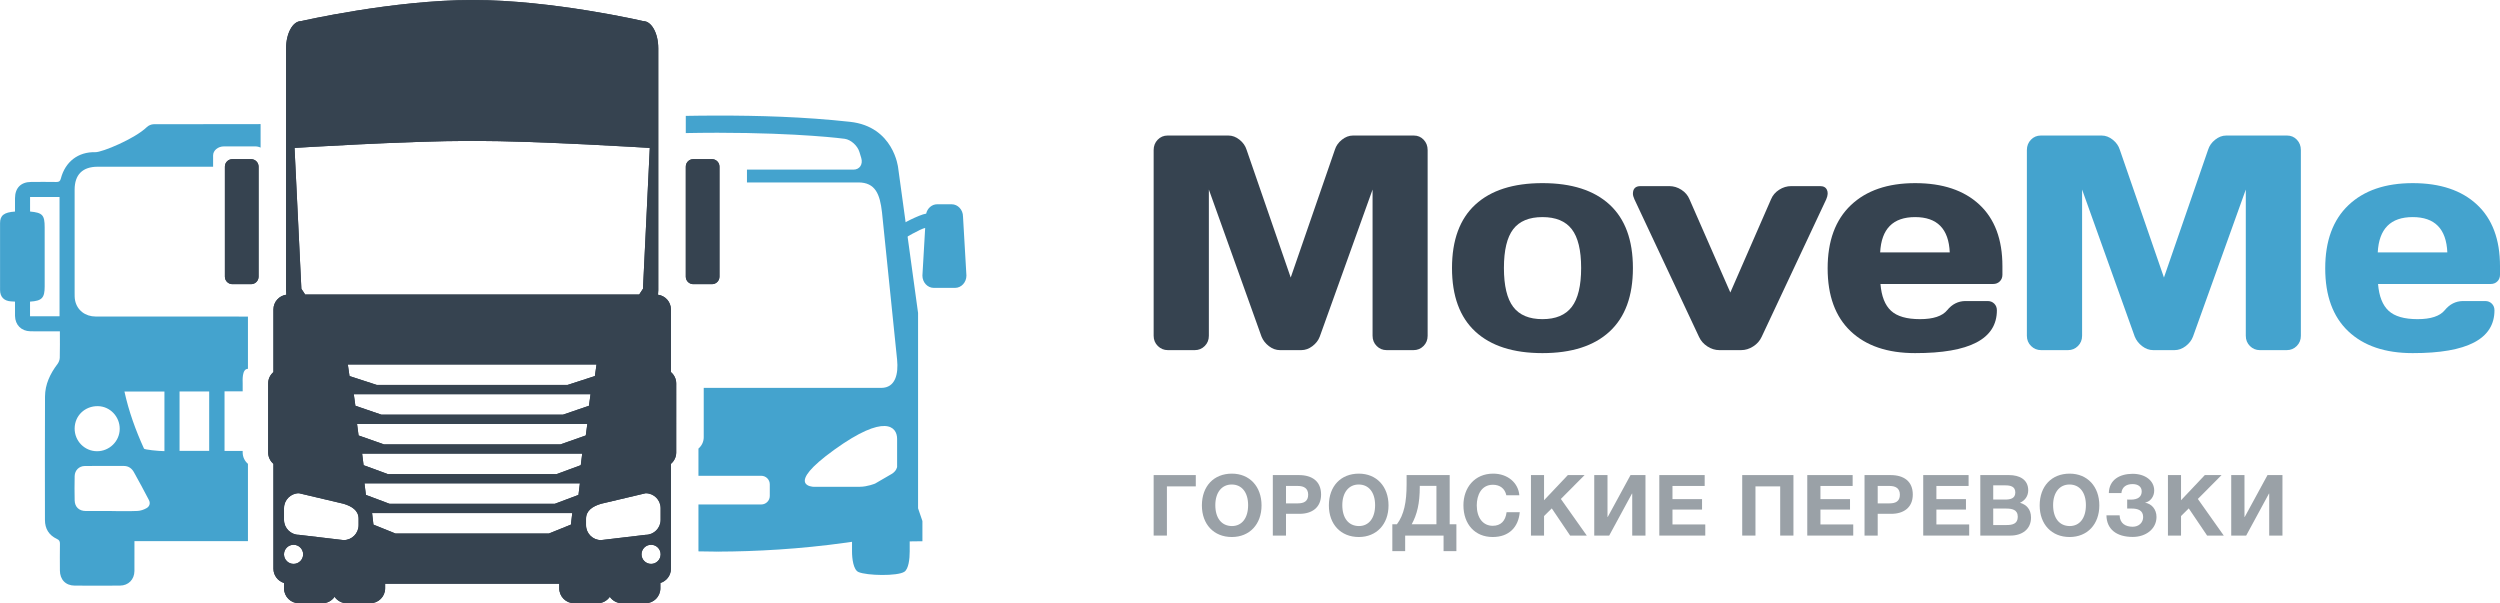 <?xml version="1.0" encoding="utf-8"?>
<!-- Generator: Adobe Illustrator 17.0.0, SVG Export Plug-In . SVG Version: 6.00 Build 0)  -->
<!DOCTYPE svg PUBLIC "-//W3C//DTD SVG 1.1//EN" "http://www.w3.org/Graphics/SVG/1.1/DTD/svg11.dtd">
<svg version="1.1" id="Layer_1" xmlns="http://www.w3.org/2000/svg" xmlns:xlink="http://www.w3.org/1999/xlink" x="0px" y="0px"
	 width="588.632px" height="142.041px" viewBox="0 0 588.632 142.041" enable-background="new 0 0 588.632 142.041"
	 xml:space="preserve">
<polygon fill="#9AA1A7" points="281.553,114.52 274.751,114.52 274.751,126.102 271.63,126.102 271.63,111.859 281.553,111.859 "/>
<g>
	<path fill="#9AA1A7" d="M297.033,119.001c0,4.441-2.82,7.441-7.001,7.441c-4.221,0-7.042-2.98-7.042-7.441
		c0-4.521,2.801-7.482,7.061-7.482C294.213,111.519,297.033,114.54,297.033,119.001 M286.151,118.94c0,3.061,1.48,4.9,3.9,4.921
		c2.362,0,3.822-1.881,3.822-4.921c0-3.001-1.481-4.861-3.862-4.861C287.651,114.079,286.151,115.979,286.151,118.94"/>
	<path fill="#9AA1A7" d="M305.832,111.859c3.08,0,5.221,1.44,5.221,4.581c0,3.101-2.2,4.541-5.062,4.541h-3.2v5.121h-3.101v-14.243
		H305.832z M302.791,118.52h2.78c1.401,0,2.441-0.46,2.441-2.04c0-1.521-1.04-2.061-2.42-2.061h-2.801V118.52z"/>
	<path fill="#9AA1A7" d="M326.932,119.001c0,4.441-2.82,7.441-7.001,7.441c-4.221,0-7.042-2.98-7.042-7.441
		c0-4.521,2.801-7.482,7.061-7.482C324.112,111.519,326.932,114.54,326.932,119.001 M316.05,118.94c0,3.061,1.48,4.9,3.9,4.921
		c2.362,0,3.822-1.881,3.822-4.921c0-3.001-1.481-4.861-3.862-4.861C317.55,114.079,316.05,115.979,316.05,118.94"/>
	<path fill="#9AA1A7" d="M339.892,129.762v-3.661h-9.042v3.661h-3.021v-6.321h1.08c1.681-2.241,2.281-5.222,2.281-9.423v-2.16
		h10.142v11.583h1.58v6.321H339.892z M338.211,114.399h-3.921v0.239c0,3.902-0.64,6.502-1.9,8.803h5.821V114.399z"/>
	<path fill="#9AA1A7" d="M351.451,126.441c-4.141,0-6.882-2.98-6.882-7.481c0-4.141,2.641-7.442,7.002-7.442
		c3.421,0,5.921,2.16,6.161,5.101h-3.06c-0.321-1.56-1.481-2.481-3.161-2.481c-2.741,0-3.801,2.461-3.801,4.842
		c0,2.94,1.461,4.82,3.761,4.82c1.88,0,3.001-1.12,3.26-3.2h3.101C357.513,124.081,355.351,126.441,351.451,126.441"/>
	<polygon fill="#9AA1A7" points="367.511,117.48 373.613,126.102 369.692,126.102 365.37,119.701 363.55,121.501 363.55,126.102 
		360.469,126.102 360.469,111.859 363.55,111.859 363.55,117.781 369.152,111.859 373.092,111.859 	"/>
	<polygon fill="#9AA1A7" points="387.432,126.102 384.311,126.102 384.311,116.22 384.25,116.22 378.89,126.102 375.369,126.102 
		375.369,111.859 378.49,111.859 378.49,121.721 378.549,121.721 383.911,111.859 387.432,111.859 	"/>
	<polygon fill="#9AA1A7" points="401.372,114.419 393.79,114.419 393.79,117.52 400.752,117.52 400.752,119.981 393.79,119.981 
		393.79,123.482 401.512,123.482 401.512,126.102 390.689,126.102 390.689,111.858 401.372,111.858 	"/>
	<polygon fill="#9AA1A7" points="422.272,126.102 419.151,126.102 419.151,114.52 413.33,114.52 413.33,126.102 410.209,126.102 
		410.209,111.859 422.272,111.859 	"/>
	<polygon fill="#9AA1A7" points="436.211,114.419 428.629,114.419 428.629,117.52 435.591,117.52 435.591,119.981 428.629,119.981 
		428.629,123.482 436.351,123.482 436.351,126.102 425.528,126.102 425.528,111.858 436.211,111.858 	"/>
	<path fill="#9AA1A7" d="M445.151,111.859c3.08,0,5.221,1.44,5.221,4.581c0,3.101-2.2,4.541-5.062,4.541h-3.2v5.121h-3.101v-14.243
		H445.151z M442.11,118.52h2.78c1.401,0,2.441-0.46,2.441-2.04c0-1.521-1.04-2.061-2.42-2.061h-2.801V118.52z"/>
	<polygon fill="#9AA1A7" points="463.511,114.419 455.93,114.419 455.93,117.52 462.891,117.52 462.891,119.981 455.93,119.981 
		455.93,123.482 463.651,123.482 463.651,126.102 452.828,126.102 452.828,111.858 463.511,111.858 	"/>
	<path fill="#9AA1A7" d="M473.01,111.858c2.501,0,4.541,1.061,4.541,3.581c0,1.38-0.78,2.42-1.94,2.941c1.48,0.42,2.6,1.5,2.6,3.48
		c0,2.782-2.14,4.241-4.821,4.241h-7.121v-14.243H473.01z M469.31,117.62h2.84c1.14,0,2.36-0.221,2.36-1.661
		c0-1.44-1.16-1.68-2.36-1.68h-2.84V117.62z M469.31,123.621h3.141c1.339,0,2.64-0.26,2.64-1.94c0-1.721-1.4-1.941-2.801-1.941
		h-2.98V123.621z"/>
	<path fill="#9AA1A7" d="M494.292,119.001c0,4.441-2.82,7.441-7.001,7.441c-4.221,0-7.042-2.98-7.042-7.441
		c0-4.521,2.801-7.482,7.061-7.482C491.472,111.519,494.292,114.54,494.292,119.001 M483.41,118.94c0,3.061,1.48,4.9,3.9,4.921
		c2.362,0,3.822-1.881,3.822-4.921c0-3.001-1.481-4.861-3.862-4.861C484.91,114.079,483.41,115.979,483.41,118.94"/>
	<path fill="#9AA1A7" d="M502.15,126.422c-3.861,0-6.142-1.86-6.182-5.081h3.101c0.06,1.92,1.4,2.681,3.081,2.681
		c1.46,0,2.46-0.981,2.46-2.282c0-1.62-1.3-2-2.68-2h-1.081v-2.12c0.24,0.02,0.66,0.02,0.841,0.02c1.72,0,2.58-0.7,2.58-1.941
		c0-1.1-0.86-1.72-2.141-1.72c-1.54,0-2.52,0.74-2.64,2.121h-2.96c0.059-3.181,2.62-4.541,5.621-4.541
		c2.881,0,5.061,1.56,5.061,3.94c0,1.421-0.88,2.581-2.161,2.861c1.54,0.24,2.701,1.541,2.701,3.361
		C507.751,124.482,505.331,126.422,502.15,126.422"/>
	<polygon fill="#9AA1A7" points="517.49,117.48 523.592,126.102 519.671,126.102 515.349,119.701 513.529,121.501 513.529,126.102 
		510.448,126.102 510.448,111.859 513.529,111.859 513.529,117.781 519.131,111.859 523.071,111.859 	"/>
	<polygon fill="#9AA1A7" points="537.411,126.102 534.29,126.102 534.29,116.22 534.229,116.22 528.869,126.102 525.348,126.102 
		525.348,111.859 528.469,111.859 528.469,121.721 528.528,121.721 533.89,111.859 537.411,111.859 	"/>
	<path fill="#364350" d="M271.63,79.054V35.331c0-0.963,0.317-1.773,0.951-2.431c0.635-0.658,1.409-0.987,2.325-0.987h14.34
		c0.916,0,1.785,0.329,2.608,0.987c0.822,0.658,1.374,1.444,1.656,2.36l10.393,30.089l10.394-30.089
		c0.281-0.916,0.833-1.702,1.655-2.36c0.823-0.658,1.692-0.987,2.608-0.987h14.34c0.916,0,1.685,0.329,2.307,0.987
		c0.622,0.658,0.934,1.468,0.934,2.431v43.723c0,0.964-0.323,1.769-0.969,2.414c-0.646,0.647-1.427,0.969-2.343,0.969h-6.342
		c-0.916,0-1.697-0.322-2.342-0.969c-0.647-0.645-0.97-1.45-0.97-2.414V44.632l-12.437,34.634c-0.329,0.869-0.904,1.615-1.726,2.237
		s-1.692,0.934-2.608,0.934h-5.038c-0.916,0-1.779-0.312-2.59-0.934c-0.809-0.622-1.391-1.368-1.743-2.237l-12.402-34.634v34.422
		c0,0.964-0.323,1.769-0.969,2.414c-0.646,0.647-1.427,0.969-2.343,0.969h-6.341c-0.916,0-1.704-0.322-2.362-0.969
		C271.959,80.823,271.63,80.018,271.63,79.054"/>
	<path fill="#364350" d="M347.374,78.068c-3.664-3.382-5.496-8.368-5.496-14.956c0-6.588,1.832-11.568,5.496-14.939
		c3.664-3.37,8.932-5.056,15.802-5.056c6.87,0,12.137,1.686,15.801,5.056c3.665,3.371,5.497,8.351,5.497,14.939
		c0,6.588-1.832,11.574-5.497,14.956c-3.664,3.382-8.931,5.074-15.801,5.074C356.306,83.142,351.038,81.45,347.374,78.068
		 M356.288,53.969c-1.457,1.902-2.185,4.944-2.185,9.125c0,4.182,0.728,7.235,2.185,9.16c1.456,1.927,3.752,2.89,6.888,2.89
		c3.135,0,5.437-0.963,6.905-2.89c1.468-1.925,2.202-4.978,2.202-9.16c0-4.181-0.734-7.223-2.202-9.125
		c-1.468-1.902-3.77-2.854-6.905-2.854C360.04,51.115,357.744,52.067,356.288,53.969"/>
	<path fill="#364350" d="M386.273,43.821h6.765c1.008,0,1.961,0.288,2.853,0.863c0.893,0.576,1.527,1.322,1.903,2.238l9.618,21.95
		l9.584-21.95c0.375-0.916,1.009-1.662,1.902-2.238c0.893-0.575,1.844-0.863,2.854-0.863h6.799c0.823,0,1.363,0.306,1.621,0.916
		c0.118,0.235,0.17,0.535,0.159,0.898c-0.012,0.366-0.123,0.793-0.334,1.287l-15.221,32.414c-0.423,0.916-1.087,1.662-1.991,2.237
		c-0.905,0.576-1.838,0.863-2.801,0.863h-5.179c-0.964,0-1.891-0.287-2.783-0.863c-0.894-0.575-1.551-1.321-1.974-2.237
		l-15.22-32.414c-0.235-0.517-0.352-0.952-0.352-1.304C384.476,44.421,385.075,43.821,386.273,43.821"/>
	<path fill="#364350" d="M435.75,77.997c-3.618-3.428-5.426-8.367-5.426-14.815c0-6.447,1.819-11.403,5.461-14.868
		c3.64-3.464,8.69-5.196,15.149-5.196c6.46,0,11.498,1.685,15.115,5.055c3.618,3.371,5.426,8.204,5.426,14.498v2.009
		c0,0.634-0.206,1.157-0.616,1.567c-0.411,0.412-0.934,0.617-1.568,0.617H442.76c0.235,2.889,1.063,4.992,2.485,6.306
		c1.421,1.317,3.693,1.974,6.817,1.974s5.261-0.705,6.412-2.114c1.151-1.41,2.572-2.125,4.264-2.15h5.249
		c0.635,0,1.157,0.206,1.568,0.617c0.41,0.412,0.616,0.934,0.616,1.568c0,6.742-6.423,10.099-19.272,10.077
		C444.417,83.142,439.366,81.427,435.75,77.997 M442.69,59.43h16.384c-0.236-5.543-2.954-8.314-8.157-8.314
		S442.972,53.887,442.69,59.43"/>
	<path fill="#44A3CE" d="M477.234,79.054V35.331c0-0.963,0.317-1.773,0.951-2.431c0.635-0.658,1.409-0.987,2.325-0.987h14.34
		c0.916,0,1.785,0.329,2.608,0.987c0.822,0.658,1.374,1.444,1.656,2.36l10.393,30.089l10.394-30.089
		c0.281-0.916,0.833-1.702,1.655-2.36c0.823-0.658,1.692-0.987,2.608-0.987h14.34c0.916,0,1.685,0.329,2.307,0.987
		c0.622,0.658,0.934,1.468,0.934,2.431v43.723c0,0.964-0.323,1.769-0.969,2.414c-0.646,0.647-1.427,0.969-2.343,0.969h-6.342
		c-0.916,0-1.697-0.322-2.342-0.969c-0.647-0.645-0.97-1.45-0.97-2.414V44.632l-12.437,34.634c-0.329,0.869-0.904,1.615-1.726,2.237
		c-0.822,0.622-1.692,0.934-2.608,0.934h-5.038c-0.916,0-1.779-0.312-2.59-0.934c-0.809-0.622-1.391-1.368-1.743-2.237
		l-12.402-34.634v34.422c0,0.964-0.323,1.769-0.969,2.414c-0.646,0.647-1.427,0.969-2.343,0.969h-6.341
		c-0.916,0-1.704-0.322-2.362-0.969C477.563,80.823,477.234,80.018,477.234,79.054"/>
	<path fill="#44A3CE" d="M552.907,77.997c-3.618-3.428-5.426-8.367-5.426-14.815c0-6.447,1.819-11.403,5.461-14.868
		c3.64-3.464,8.69-5.196,15.149-5.196c6.46,0,11.498,1.685,15.115,5.055c3.618,3.371,5.426,8.204,5.426,14.498v2.009
		c0,0.634-0.206,1.157-0.616,1.567c-0.411,0.412-0.934,0.617-1.568,0.617h-26.531c0.235,2.889,1.063,4.992,2.485,6.306
		c1.421,1.317,3.693,1.974,6.817,1.974c3.124,0,5.261-0.705,6.412-2.114c1.151-1.41,2.572-2.125,4.264-2.15h5.249
		c0.635,0,1.157,0.206,1.568,0.617c0.41,0.412,0.616,0.934,0.616,1.568c0,6.742-6.423,10.099-19.272,10.077
		C561.574,83.142,556.523,81.427,552.907,77.997 M559.847,59.43h16.384c-0.236-5.543-2.954-8.314-8.157-8.314
		S560.129,53.887,559.847,59.43"/>
	<path fill="#364350" d="M59.121,37.47h-4.405c-0.972,0-1.765,0.79-1.765,1.762v25.914c0,0.969,0.793,1.761,1.765,1.761h4.405
		c0.97,0,1.762-0.792,1.762-1.761V39.232C60.883,38.26,60.089,37.47,59.121,37.47"/>
	<path fill="#364350" d="M167.637,37.47h-4.405c-0.972,0-1.762,0.79-1.762,1.762v25.914c0,0.969,0.79,1.761,1.762,1.761h4.405
		c0.971,0,1.762-0.792,1.762-1.761V39.232C169.399,38.26,168.608,37.47,167.637,37.47"/>
	<path fill="#364350" d="M157.971,72.868c0-1.782-1.324-3.239-3.042-3.476c0.037-0.359,0.064-0.717,0.064-1.093V11.383
		c0-3.539-1.581-6.408-3.523-6.408c0,0-21.353-4.975-40.166-4.975S70.885,4.975,70.885,4.975c-1.947,0-3.526,2.869-3.526,6.408
		v56.914c0,0.376,0.027,0.734,0.061,1.093c-1.715,0.238-3.039,1.695-3.039,3.477v14.745c-0.754,0.648-1.241,1.594-1.241,2.667
		v16.266c0,1.075,0.487,2.019,1.241,2.671v24.695c0,1.582,1.053,2.904,2.491,3.355v1.249c0,1.949,1.572,3.526,3.523,3.526h5.478
		c1.206,0,2.268-0.607,2.905-1.527c0.636,0.92,1.694,1.527,2.898,1.527h5.479c1.95,0,3.529-1.577,3.529-3.526v-1.077h40.992v1.077
		c0,1.949,1.58,3.526,3.523,3.526h5.478c1.209,0,2.271-0.607,2.905-1.527c0.635,0.92,1.7,1.527,2.903,1.527h5.478
		c1.946,0,3.523-1.577,3.523-3.526v-1.249c1.442-0.451,2.488-1.774,2.488-3.355v-24.694c0.754-0.651,1.245-1.596,1.245-2.67V90.28
		c0-1.074-0.489-2.019-1.245-2.667V72.868H157.971z M111.176,33.169c15.618,0,41.819,1.66,41.819,1.66l-1.602,33.168l-0.884,1.345
		H71.844l-0.885-1.345L69.35,34.829C69.35,34.829,95.558,33.169,111.176,33.169 M133.617,90.641h-22.441H88.733l-6.441-2.097
		l-0.394-2.725h29.278h29.278l-0.388,2.727L133.617,90.641z M139.046,92.82l-0.374,2.719l-6.135,2.103h-21.362h-21.36l-6.139-2.103
		l-0.373-2.719h27.872H139.046z M69.121,132.773c-1.243,0-2.254-1.009-2.254-2.255c0-1.245,1.009-2.253,2.254-2.253
		c1.244,0,2.256,1.008,2.256,2.253C71.377,131.764,70.364,132.773,69.121,132.773 M84.433,123.645c0,1.949-1.576,3.526-3.523,3.526
		l-10.517-1.244c-1.944,0-3.523-1.581-3.523-3.526v-2.743c0-1.949,1.579-3.526,3.523-3.526l10.517,2.485
		c1.958,0.599,3.523,1.58,3.523,3.529V123.645z M134.423,123.523l-5.186,2.098h-18.062H93.12l-5.192-2.098l-0.319-2.718h23.567
		h23.565L134.423,123.523z M136.201,116.53l-5.584,2.098h-19.441H91.737l-5.585-2.098l-0.336-2.725h25.36h25.361L136.201,116.53z
		 M136.745,109.533l-5.703,2.097h-19.867h-19.86l-5.706-2.097l-0.343-2.726h25.909h25.909L136.745,109.533z M131.956,104.635
		h-20.781H90.397l-5.971-2.103l-0.359-2.719h27.109h27.109l-0.361,2.719L131.956,104.635z M141.507,127.171
		c-1.944,0-3.525-1.577-3.525-3.526v-1.499c0-1.949,1.563-2.93,3.525-3.529l10.513-2.485c1.949,0,3.529,1.577,3.529,3.526v2.743
		c0,1.945-1.58,3.526-3.529,3.526L141.507,127.171z M153.303,132.773c-1.249,0-2.258-1.009-2.258-2.255
		c0-1.245,1.009-2.253,2.258-2.253c1.238,0,2.25,1.008,2.25,2.253C155.553,131.764,154.54,132.773,153.303,132.773"/>
	<path fill="#44A3CE" d="M226.743,50.99c0-1.593-1.206-2.895-2.67-2.895h-3.412c-1.252,0-2.306,0.943-2.593,2.206
		c-1.594,0.211-6.036,2.574-7.783,3.572l0.964,0.981c0.419,0.637,0.345,1.293,0.5,1.917c1.148-0.645,4.988-2.903,6.085-3.104
		l-0.649,11.22c0,1.591,1.202,2.895,2.673,2.895h5.012c1.471,0,2.678-1.304,2.678-2.895L226.743,50.99z"/>
	<path fill="#364350" d="M59.121,37.47h-4.405c-0.972,0-1.765,0.79-1.765,1.762v25.914c0,0.969,0.793,1.761,1.765,1.761h4.405
		c0.97,0,1.762-0.792,1.762-1.761V39.232C60.883,38.26,60.089,37.47,59.121,37.47"/>
	<path fill="#364350" d="M167.637,37.47h-4.405c-0.972,0-1.762,0.79-1.762,1.762v25.914c0,0.969,0.79,1.761,1.762,1.761h4.405
		c0.971,0,1.762-0.792,1.762-1.761V39.232C169.399,38.26,168.608,37.47,167.637,37.47"/>
	<path fill="#364350" d="M157.971,72.868c0-1.782-1.324-3.239-3.042-3.476c0.037-0.359,0.064-0.717,0.064-1.093V11.383
		c0-3.539-1.581-6.408-3.523-6.408c0,0-21.353-4.975-40.166-4.975S70.885,4.975,70.885,4.975c-1.947,0-3.526,2.869-3.526,6.408
		v56.914c0,0.376,0.027,0.734,0.061,1.093c-1.715,0.238-3.039,1.695-3.039,3.477v14.745c-0.754,0.648-1.241,1.594-1.241,2.667
		v16.266c0,1.075,0.487,2.019,1.241,2.671v24.695c0,1.582,1.053,2.904,2.491,3.355v1.249c0,1.949,1.572,3.526,3.523,3.526h5.478
		c1.206,0,2.268-0.607,2.905-1.527c0.636,0.92,1.694,1.527,2.898,1.527h5.479c1.95,0,3.529-1.577,3.529-3.526v-1.077h40.992v1.077
		c0,1.949,1.58,3.526,3.523,3.526h5.478c1.209,0,2.271-0.607,2.905-1.527c0.635,0.92,1.7,1.527,2.903,1.527h5.478
		c1.946,0,3.523-1.577,3.523-3.526v-1.249c1.442-0.451,2.488-1.774,2.488-3.355v-24.694c0.754-0.651,1.245-1.596,1.245-2.67V90.28
		c0-1.074-0.489-2.019-1.245-2.667V72.868H157.971z M111.176,33.169c15.618,0,41.819,1.66,41.819,1.66l-1.602,33.168l-0.884,1.345
		H71.844l-0.885-1.345L69.35,34.829C69.35,34.829,95.558,33.169,111.176,33.169 M133.617,90.641h-22.441H88.733l-6.441-2.097
		l-0.394-2.725h29.278h29.278l-0.388,2.727L133.617,90.641z M139.046,92.82l-0.374,2.719l-6.135,2.103h-21.362h-21.36l-6.139-2.103
		l-0.373-2.719h27.872H139.046z M69.121,132.773c-1.243,0-2.254-1.009-2.254-2.255c0-1.245,1.009-2.253,2.254-2.253
		c1.244,0,2.256,1.008,2.256,2.253C71.377,131.764,70.364,132.773,69.121,132.773 M84.433,123.645c0,1.949-1.576,3.526-3.523,3.526
		l-10.517-1.244c-1.944,0-3.523-1.581-3.523-3.526v-2.743c0-1.949,1.579-3.526,3.523-3.526l10.517,2.485
		c1.958,0.599,3.523,1.58,3.523,3.529V123.645z M134.423,123.523l-5.186,2.098h-18.062H93.12l-5.192-2.098l-0.319-2.718h23.567
		h23.565L134.423,123.523z M136.201,116.53l-5.584,2.098h-19.441H91.737l-5.585-2.098l-0.336-2.725h25.36h25.361L136.201,116.53z
		 M136.745,109.533l-5.703,2.097h-19.867h-19.86l-5.706-2.097l-0.343-2.726h25.909h25.909L136.745,109.533z M131.956,104.635
		h-20.781H90.397l-5.971-2.103l-0.359-2.719h27.109h27.109l-0.361,2.719L131.956,104.635z M141.507,127.171
		c-1.944,0-3.525-1.577-3.525-3.526v-1.499c0-1.949,1.563-2.93,3.525-3.529l10.513-2.485c1.949,0,3.529,1.577,3.529,3.526v2.743
		c0,1.945-1.58,3.526-3.529,3.526L141.507,127.171z M153.303,132.773c-1.249,0-2.258-1.009-2.258-2.255
		c0-1.245,1.009-2.253,2.258-2.253c1.238,0,2.25,1.008,2.25,2.253C155.553,131.764,154.54,132.773,153.303,132.773"/>
	<path fill="#44A3CE" d="M56.231,74.535c-11.227,0-22.454,0.008-33.68-0.007c-2.503-0.004-4.401-1.496-4.869-3.779
		c-0.117-0.568-0.11-1.167-0.111-1.752c-0.006-8.108-0.008-16.216,0-24.325c0.003-3.559,1.866-5.414,5.436-5.414
		c7.981-0.001,24.788,0,27.169,0V36.59c0-1.169,1.148-2.12,2.554-2.12h7.377c0.456,0,0.879,0.108,1.251,0.285v-5.536
		c-8.39,0.003-16.781,0.007-25.172,0.03c-0.542,0.001-1.213,0.288-1.604,0.668c-2.815,2.736-10.536,5.957-12.137,5.914
		c-4.064-0.108-7.087,2.266-8.115,6.199c-0.163,0.621-0.413,0.828-1.037,0.818c-1.981-0.032-3.962-0.02-5.943-0.01
		c-2.426,0.012-3.804,1.403-3.818,3.841c-0.007,1.051-0.001,2.101-0.001,3.133c-2.586,0.177-3.514,0.901-3.52,2.731
		c-0.018,5.247-0.013,10.493,0.003,15.74c0.005,1.637,0.936,2.575,2.571,2.679c0.256,0.016,0.512,0.029,0.947,0.053
		c0,1.178-0.016,2.272,0.003,3.365c0.037,2.122,1.48,3.579,3.609,3.621c1.503,0.029,3.008,0.007,4.512,0.007c0.79,0,1.579,0,2.441,0
		c0,2.199,0.035,4.214-0.024,6.226c-0.015,0.497-0.23,1.064-0.532,1.463c-1.724,2.281-2.929,4.783-2.944,7.669
		c-0.049,9.686-0.022,19.371-0.016,29.057c0.002,2.067,0.938,3.598,2.813,4.467c0.568,0.262,0.726,0.565,0.717,1.151
		c-0.031,2.09-0.019,4.182-0.009,6.273c0.01,2.15,1.349,3.554,3.47,3.569c3.559,0.026,7.118,0.027,10.677,0
		c1.985-0.015,3.378-1.434,3.401-3.422c0.024-2.017,0.005-4.035,0.005-6.053v-0.997H58.38v-18.196
		c-0.754-0.651-1.241-1.596-1.241-2.671v-0.374h-4.271V92.139h4.271v-1.861c0-0.601-0.223-3.438,1.241-3.438V74.542
		c-0.716,0-1.432,0-2.149,0V74.535z M14.02,74.461H7.07v-3.44c2.826-0.182,3.457-0.874,3.451-3.618
		c-0.01-4.623-0.002-9.246-0.004-13.869c0-2.904-0.495-3.452-3.437-3.73V46.38h6.94V74.461z M42.276,92.164h6.976v13.994h-6.976
		V92.164z M38.717,92.191v14.03c-1.425,0-4.705-0.353-4.811-0.586c-1.953-4.3-3.572-8.715-4.603-13.444H38.717z M29.201,109.713
		c1.058,0.003,1.831,0.58,2.316,1.442c1.22,2.168,2.385,4.367,3.541,6.57c0.404,0.768,0.152,1.518-0.54,1.913
		c-0.637,0.366-1.414,0.634-2.142,0.666c-2.011,0.088-4.029,0.031-6.044,0.031c0-0.004,0-0.007,0-0.011
		c-2.052,0-4.104,0.015-6.155-0.005c-1.57-0.015-2.564-0.956-2.598-2.509c-0.041-1.904-0.043-3.81,0-5.715
		c0.031-1.354,1.037-2.359,2.39-2.374C23.046,109.687,26.124,109.703,29.201,109.713 M28.188,100.992
		c-0.023,2.913-2.443,5.276-5.376,5.251c-2.926-0.026-5.266-2.429-5.237-5.379c0.03-2.996,2.414-5.277,5.473-5.235
		C25.896,95.668,28.211,98.084,28.188,100.992"/>
	<path fill="#44A3CE" d="M216.162,119.684V73.69l-4.699-34.235c0,0-1.027-9.646-11.316-10.771
		c-11.034-1.206-21.694-1.476-30.969-1.467v-0.001c-0.088,0-0.179,0.001-0.269,0.001c-0.084,0-0.176-0.001-0.264-0.001v0.001
		c-2.312-0.002-4.709,0.019-7.175,0.068v4.049c2.308-0.046,4.785-0.074,7.441-0.077c19.77,0.02,29.966,1.424,29.966,1.424
		c1.459,0.199,3.028,1.602,3.481,3.116l0.425,1.392c0.452,1.514-0.375,2.753-1.846,2.753h-25.061v3.014h26.221
		c4.03,0,5.08,2.783,5.568,7.002l3.56,34.739c0.334,3.33-0.377,6.635-3.755,6.635h-38.504h-0.107h-3.163v11.621
		c0,1.075-0.491,2.02-1.245,2.671v6.404h14.797c1.1,0,2,0.9,2,2v2.75c0,1.1-0.9,2-2,2h-14.797v11.041
		c1.427,0.031,2.834,0.053,4.195,0.058v0.007c0.088,0,0.181-0.003,0.265-0.003c0.09,0,0.18,0.003,0.269,0.003v-0.007
		c8.814-0.032,19.046-0.576,30.075-2.112c0.469-0.066,0.92-0.13,1.357-0.196v2.283c0,1.678,0.317,4.308,1.511,4.832
		c1.964,0.862,9.191,1.008,10.813-0.062c1.005-0.663,1.255-3.07,1.255-4.77v-2.38l2.995-0.038v-4.75L216.162,119.684z
		 M211.226,109.944h-0.001c0,0-0.13,0.977-1.296,1.658c-1.164,0.676-3.886,2.258-3.886,2.258s-1.816,0.755-3.628,0.755h-10.883
		c0,0-6.994-0.151,4.924-8.736c11.921-8.587,14.77-5.424,14.77-2.562V109.944z"/>
</g>
</svg>

